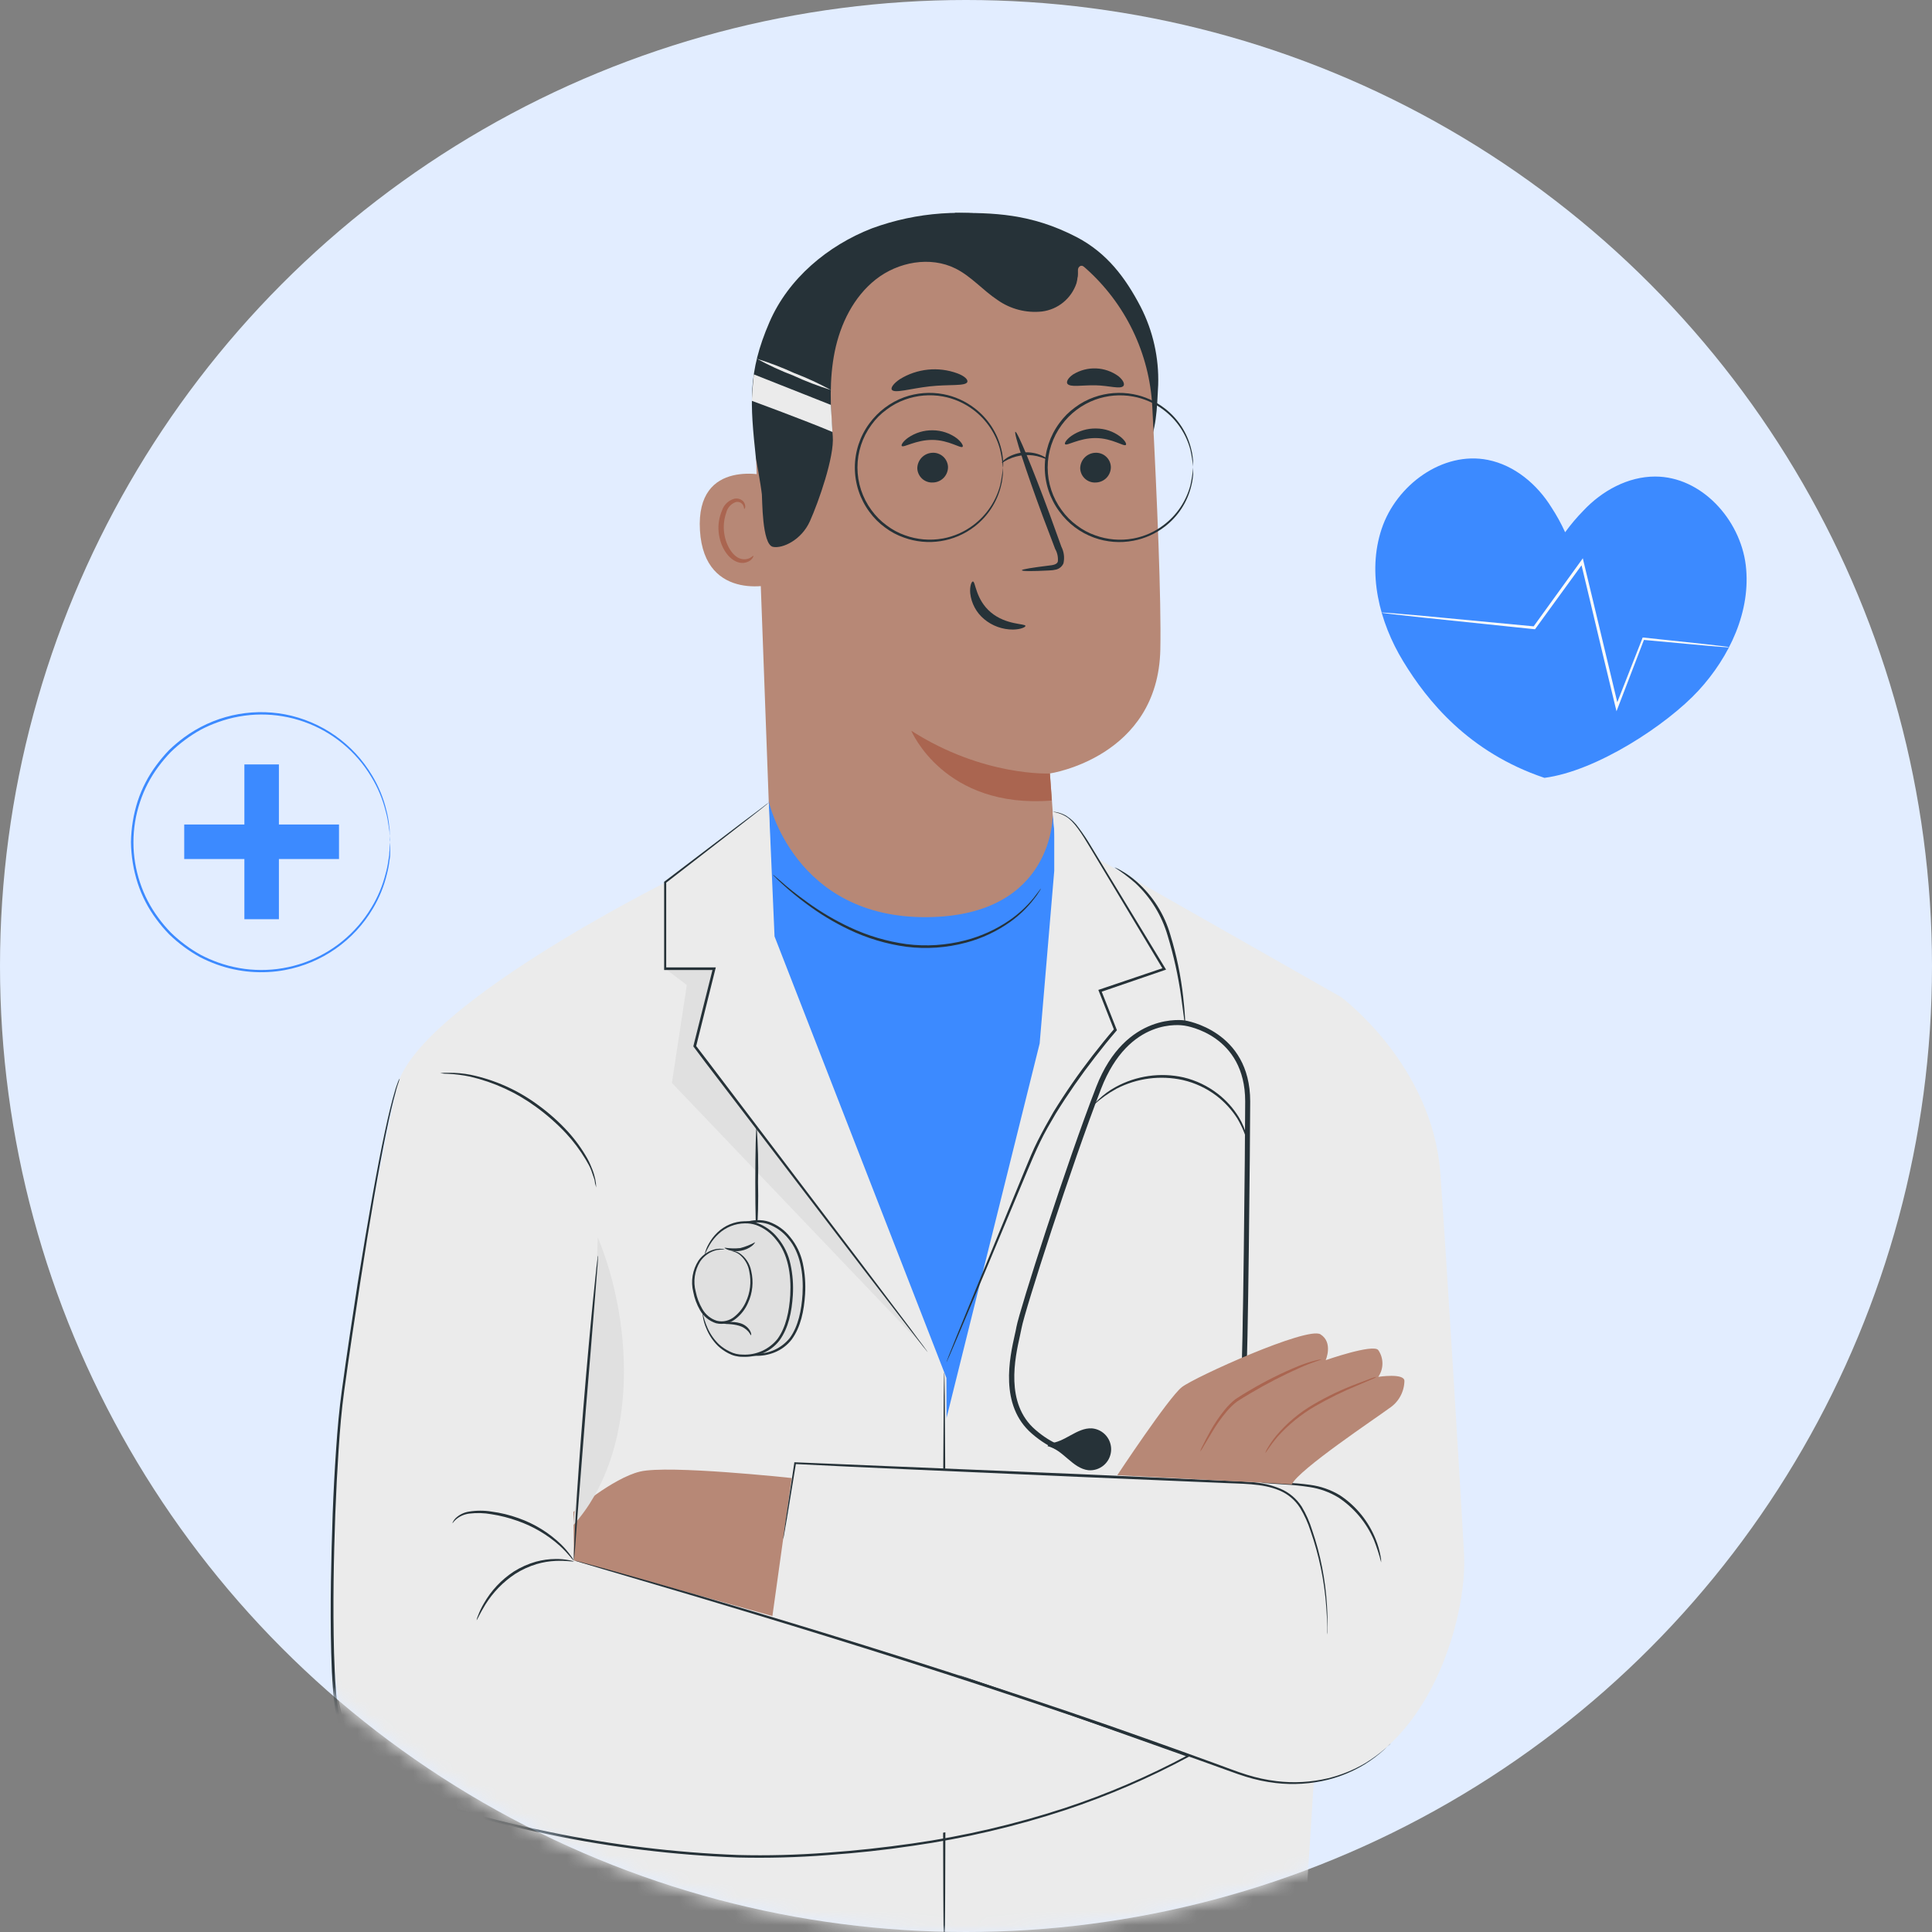 <svg width="138" height="138" viewBox="0 0 138 138" fill="none" xmlns="http://www.w3.org/2000/svg">
<rect x="0" y="0" width="138" height="138" fill="#808080" stroke="none"/>
<circle cx="69" cy="69" r="69" fill="#E2EDFF"/>
<mask id="mask0_2199_25850" style="mask-type:alpha" maskUnits="userSpaceOnUse" x="0" y="0" width="138" height="138">
<circle cx="69" cy="69" r="69" fill="#E2EDFF"/>
</mask>
<g mask="url(#mask0_2199_25850)">
<path d="M124.697 40.364C124.294 37.091 121.525 34.039 118.226 34.039C116.279 34.039 114.429 35.055 113.099 36.475C112.627 36.956 112.191 37.472 111.795 38.018C111.516 37.405 111.192 36.814 110.824 36.251C109.8 34.595 108.186 33.232 106.276 32.85C103.044 32.204 99.73 34.648 98.688 37.779C97.645 40.91 98.512 44.419 100.227 47.236C101.942 50.053 104.89 53.733 110.316 55.561C114.052 55.079 119.081 51.757 121.316 49.332C123.55 46.907 125.089 43.634 124.697 40.364Z" fill="#3C8AFF"/>
<path d="M123.494 46.238C123.458 46.242 123.422 46.242 123.386 46.238L123.069 46.216L121.847 46.115L117.363 45.704L117.445 45.655C116.903 47.064 116.272 48.715 115.577 50.513L115.465 50.804L115.39 50.498C114.818 48.136 114.183 45.487 113.522 42.696C113.316 41.833 113.111 40.981 112.913 40.151L113.103 40.189L109.681 44.897L109.647 44.942H109.591L101.715 44.12L99.473 43.873L98.882 43.798C98.814 43.795 98.746 43.782 98.681 43.761C98.749 43.754 98.818 43.754 98.886 43.761L99.477 43.802L101.718 43.996L109.602 44.744L109.516 44.781L112.924 40.066L113.059 39.875L113.111 40.103C113.313 40.932 113.514 41.781 113.724 42.647L115.592 50.453H115.405C116.111 48.648 116.758 47 117.311 45.596L117.329 45.539H117.389L121.873 46.018L123.087 46.16L123.405 46.201C123.436 46.209 123.466 46.222 123.494 46.238Z" fill="#FAFAFA"/>
<path d="M19.922 54.602H17.456V65.658H19.922V54.602Z" fill="#3C8AFF"/>
<path d="M13.159 58.893V61.359H24.215V58.893H13.159Z" fill="#3C8AFF"/>
<path d="M27.87 60.157C27.86 60.107 27.854 60.057 27.851 60.007C27.851 59.899 27.832 59.753 27.821 59.57C27.821 59.473 27.821 59.364 27.799 59.249C27.776 59.133 27.761 59.002 27.739 58.875C27.697 58.554 27.632 58.237 27.544 57.926C27.328 57.067 26.983 56.246 26.521 55.49C25.432 53.664 23.739 52.276 21.736 51.564C19.733 50.852 17.544 50.863 15.547 51.593C15.138 51.739 14.739 51.914 14.355 52.116C13.965 52.33 13.59 52.571 13.234 52.837C12.87 53.107 12.524 53.4 12.199 53.715C11.879 54.048 11.58 54.401 11.306 54.772C10.74 55.535 10.3 56.382 10.002 57.283C9.374 59.151 9.374 61.173 10.002 63.041C10.299 63.943 10.74 64.79 11.306 65.552C11.578 65.925 11.877 66.278 12.199 66.609C12.523 66.927 12.869 67.221 13.234 67.491C13.59 67.757 13.965 67.998 14.355 68.213C14.74 68.413 15.138 68.588 15.547 68.736C17.544 69.46 19.73 69.468 21.732 68.757C23.734 68.047 25.427 66.663 26.521 64.842C26.984 64.085 27.329 63.263 27.544 62.402C27.633 62.093 27.698 61.776 27.739 61.457C27.761 61.315 27.787 61.188 27.799 61.083C27.81 60.979 27.799 60.859 27.821 60.762C27.821 60.575 27.843 60.433 27.851 60.325C27.854 60.275 27.86 60.225 27.87 60.175C27.874 60.225 27.874 60.275 27.87 60.325C27.87 60.433 27.87 60.579 27.87 60.762V61.087C27.87 61.207 27.836 61.334 27.821 61.461C27.784 61.783 27.724 62.103 27.642 62.417C27.435 63.289 27.096 64.125 26.637 64.894C25.963 66.032 25.054 67.012 23.971 67.77C22.887 68.528 21.655 69.046 20.356 69.289C18.73 69.59 17.054 69.454 15.498 68.896C15.082 68.746 14.677 68.569 14.284 68.366C13.481 67.923 12.741 67.375 12.083 66.737C11.755 66.4 11.45 66.04 11.171 65.66C10.59 64.883 10.139 64.016 9.837 63.093C9.53 62.143 9.367 61.152 9.355 60.153C9.369 59.156 9.532 58.166 9.837 57.216C10.141 56.295 10.592 55.43 11.171 54.653C11.451 54.273 11.755 53.912 12.083 53.573C12.416 53.253 12.769 52.955 13.14 52.68C14.165 51.924 15.335 51.387 16.576 51.102C17.817 50.818 19.104 50.791 20.356 51.025C21.649 51.273 22.874 51.794 23.951 52.552C25.027 53.31 25.93 54.289 26.599 55.423C27.058 56.191 27.397 57.025 27.604 57.896C27.686 58.212 27.746 58.532 27.784 58.856C27.784 58.995 27.825 59.125 27.832 59.23V59.551C27.832 59.738 27.832 59.884 27.832 59.992C27.85 60.046 27.862 60.101 27.87 60.157Z" fill="#3C8AFF"/>
<path d="M55.029 34.033C54.895 33.981 49.682 32.613 49.996 37.885C50.31 43.158 55.537 41.753 55.541 41.599C55.545 41.446 55.029 34.033 55.029 34.033Z" fill="#B78876"/>
<path d="M53.811 39.703C53.785 39.684 53.722 39.77 53.572 39.852C53.359 39.959 53.112 39.978 52.885 39.904C52.317 39.736 51.794 38.88 51.711 37.931C51.671 37.488 51.727 37.04 51.876 36.62C51.915 36.452 51.995 36.296 52.108 36.166C52.222 36.036 52.365 35.935 52.526 35.873C52.63 35.838 52.742 35.842 52.844 35.882C52.946 35.922 53.03 35.997 53.083 36.093C53.161 36.235 53.135 36.343 53.161 36.351C53.187 36.358 53.27 36.254 53.213 36.041C53.177 35.911 53.097 35.799 52.986 35.723C52.911 35.672 52.827 35.637 52.738 35.619C52.65 35.601 52.559 35.601 52.47 35.619C52.256 35.674 52.061 35.784 51.902 35.937C51.743 36.09 51.626 36.282 51.562 36.493C51.361 36.964 51.282 37.478 51.33 37.987C51.427 39.049 52.033 40.009 52.806 40.185C52.95 40.217 53.1 40.217 53.245 40.184C53.389 40.151 53.524 40.086 53.639 39.994C53.807 39.83 53.83 39.71 53.811 39.703Z" fill="#AA6550"/>
<path d="M68.189 15.207C70.868 15.207 73.596 15.207 76.948 16.959C79.062 18.08 80.378 19.81 81.48 21.925C82.359 23.645 82.788 25.559 82.728 27.489C82.631 29.312 82.623 30.586 81.895 32.26" fill="#263238"/>
<path d="M67.117 15.622C69 15.488 70.891 15.73 72.679 16.336C74.467 16.941 76.117 17.897 77.531 19.147C78.945 20.398 80.096 21.918 80.916 23.618C81.736 25.319 82.209 27.165 82.306 29.051C82.65 35.653 82.952 42.793 82.881 46.388C82.725 54.107 74.994 55.247 74.994 55.247C74.994 55.247 75.166 57.534 75.367 60.373C75.457 61.73 75.274 63.091 74.829 64.375C74.384 65.66 73.686 66.842 72.776 67.853C71.866 68.863 70.763 69.68 69.532 70.257C68.301 70.833 66.966 71.157 65.608 71.209C64.273 71.26 62.941 71.047 61.688 70.583C60.436 70.119 59.287 69.412 58.308 68.504C57.328 67.596 56.538 66.503 55.981 65.288C55.425 64.074 55.113 62.762 55.064 61.427L53.916 30.317C53.777 26.63 55.078 23.034 57.544 20.289C60.01 17.545 63.448 15.868 67.129 15.614L67.117 15.622Z" fill="#B78876"/>
<path d="M74.993 55.248C74.993 55.248 70.248 55.495 65.092 52.195C65.092 52.195 67.427 57.8 75.132 57.18L74.993 55.248Z" fill="#AA6550"/>
<path d="M79.347 33.343C79.353 33.633 79.244 33.914 79.044 34.124C78.843 34.334 78.568 34.456 78.278 34.464C78.138 34.474 77.998 34.456 77.866 34.41C77.733 34.365 77.611 34.293 77.507 34.2C77.402 34.107 77.317 33.993 77.257 33.867C77.198 33.74 77.163 33.603 77.157 33.463C77.157 33.175 77.268 32.897 77.467 32.688C77.666 32.48 77.938 32.355 78.226 32.342C78.365 32.333 78.505 32.352 78.638 32.397C78.77 32.443 78.892 32.514 78.996 32.608C79.101 32.701 79.185 32.814 79.246 32.94C79.306 33.067 79.34 33.204 79.347 33.343Z" fill="#263238"/>
<path d="M80.419 31.779C80.281 31.921 79.451 31.297 78.263 31.29C77.075 31.282 76.204 31.873 76.077 31.727C76.014 31.66 76.156 31.402 76.537 31.129C77.052 30.776 77.665 30.593 78.289 30.606C78.906 30.607 79.506 30.806 80 31.174C80.363 31.454 80.486 31.716 80.419 31.779Z" fill="#263238"/>
<path d="M67.715 33.343C67.721 33.634 67.611 33.915 67.41 34.125C67.209 34.335 66.933 34.457 66.642 34.464C66.503 34.473 66.363 34.454 66.231 34.409C66.098 34.363 65.976 34.292 65.872 34.199C65.768 34.105 65.683 33.992 65.623 33.866C65.563 33.74 65.528 33.602 65.522 33.463C65.521 33.174 65.633 32.896 65.832 32.687C66.032 32.478 66.305 32.354 66.594 32.342C66.733 32.333 66.873 32.352 67.005 32.398C67.137 32.444 67.259 32.516 67.363 32.609C67.468 32.702 67.552 32.815 67.612 32.941C67.673 33.067 67.708 33.204 67.715 33.343Z" fill="#263238"/>
<path d="M68.757 31.912C68.619 32.054 67.786 31.43 66.601 31.422C65.417 31.415 64.543 32.002 64.412 31.856C64.352 31.792 64.49 31.531 64.875 31.258C65.391 30.907 66.003 30.724 66.627 30.735C67.244 30.739 67.843 30.938 68.339 31.303C68.69 31.587 68.825 31.845 68.757 31.912Z" fill="#263238"/>
<path d="M72.991 40.731C72.991 40.664 73.738 40.544 74.919 40.398C75.221 40.369 75.509 40.313 75.561 40.107C75.591 39.794 75.523 39.479 75.367 39.207C75.091 38.459 74.795 37.712 74.489 36.894C73.271 33.598 72.393 30.893 72.527 30.844C72.662 30.796 73.757 33.426 74.971 36.722C75.266 37.533 75.546 38.306 75.812 39.05C75.999 39.416 76.052 39.837 75.961 40.238C75.915 40.344 75.846 40.439 75.759 40.515C75.671 40.591 75.568 40.647 75.457 40.679C75.289 40.72 75.117 40.743 74.945 40.746C73.742 40.809 72.994 40.809 72.991 40.731Z" fill="#263238"/>
<path d="M69.493 41.535C69.687 41.535 69.676 42.813 70.771 43.736C71.865 44.659 73.24 44.528 73.248 44.708C73.248 44.79 72.938 44.958 72.359 44.969C71.604 44.971 70.872 44.706 70.293 44.222C69.737 43.757 69.382 43.096 69.302 42.376C69.257 41.853 69.403 41.528 69.493 41.535Z" fill="#263238"/>
<path d="M69.097 27.28C68.977 27.602 67.796 27.441 66.403 27.598C65.009 27.755 63.88 28.125 63.697 27.833C63.619 27.695 63.817 27.392 64.273 27.086C64.881 26.709 65.568 26.476 66.28 26.403C66.992 26.331 67.711 26.421 68.383 26.668C68.895 26.858 69.149 27.112 69.097 27.28Z" fill="#263238"/>
<path d="M80.251 27.559C80.041 27.828 79.227 27.54 78.244 27.521C77.261 27.503 76.428 27.686 76.237 27.402C76.155 27.264 76.286 26.995 76.652 26.744C77.143 26.442 77.713 26.292 78.29 26.315C78.866 26.337 79.422 26.531 79.888 26.871C80.232 27.151 80.344 27.428 80.251 27.559Z" fill="#263238"/>
<path d="M53.994 32.734C53.994 32.734 54.33 34.52 54.42 35.323C54.453 35.619 54.42 38.888 55.208 39.06C55.892 39.202 57.248 38.578 57.853 37.225C58.459 35.873 59.609 32.626 59.482 31.15C59.314 29.14 59.221 27.092 59.624 25.112C60.028 23.131 60.973 21.203 62.561 19.955C64.149 18.707 66.447 18.278 68.256 19.182C69.377 19.742 70.202 20.733 71.245 21.424C72.169 22.079 73.302 22.372 74.428 22.25C74.987 22.179 75.515 21.953 75.95 21.596C76.386 21.239 76.712 20.766 76.891 20.232C77.219 19.055 76.614 17.766 75.669 16.985C74.723 16.204 73.509 15.845 72.306 15.606C68.966 14.889 65.492 15.133 62.285 16.309C59.12 17.538 56.306 19.899 54.961 23.012C53.4 26.61 53.579 28.818 53.994 32.727" fill="#263238"/>
<path d="M71.638 33.39C71.601 32.962 71.533 32.537 71.436 32.119C71.137 30.984 70.464 29.983 69.527 29.276C68.885 28.791 68.139 28.463 67.348 28.319C66.44 28.153 65.504 28.232 64.636 28.547C64.168 28.714 63.73 28.952 63.335 29.253C62.914 29.556 62.546 29.926 62.244 30.348C61.596 31.23 61.247 32.297 61.247 33.392C61.247 34.486 61.596 35.553 62.244 36.435C62.548 36.855 62.916 37.225 63.335 37.53C63.73 37.83 64.168 38.067 64.636 38.232C65.503 38.548 66.439 38.628 67.348 38.464C68.14 38.319 68.886 37.99 69.527 37.504C70.465 36.798 71.139 35.798 71.44 34.664C71.535 34.244 71.601 33.818 71.638 33.39C71.643 33.418 71.643 33.447 71.638 33.476V33.726C71.639 33.862 71.628 33.999 71.604 34.133C71.586 34.317 71.554 34.5 71.507 34.679C71.229 35.847 70.557 36.884 69.605 37.616C68.9 38.159 68.069 38.516 67.189 38.653C66.309 38.79 65.409 38.703 64.572 38.4C64.086 38.232 63.63 37.989 63.219 37.679C62.789 37.367 62.41 36.989 62.099 36.558C61.424 35.644 61.06 34.537 61.06 33.401C61.06 32.264 61.424 31.158 62.099 30.244C62.725 29.39 63.589 28.74 64.583 28.375C65.48 28.055 66.446 27.979 67.382 28.155C68.198 28.31 68.966 28.656 69.624 29.164C70.575 29.894 71.247 30.93 71.526 32.097C71.573 32.277 71.605 32.461 71.623 32.646C71.647 32.779 71.658 32.914 71.656 33.05V33.3C71.645 33.364 71.641 33.39 71.638 33.39Z" fill="#263238"/>
<path d="M85.227 33.394C85.188 32.966 85.121 32.542 85.026 32.123C84.725 30.987 84.051 29.986 83.112 29.28C82.472 28.794 81.725 28.466 80.934 28.323C80.027 28.157 79.092 28.236 78.225 28.551C77.269 28.903 76.437 29.53 75.834 30.352C75.184 31.233 74.833 32.3 74.833 33.395C74.833 34.491 75.184 35.557 75.834 36.439C76.136 36.859 76.503 37.229 76.921 37.533C77.317 37.834 77.757 38.071 78.225 38.236C79.092 38.552 80.027 38.632 80.934 38.468C81.726 38.323 82.472 37.994 83.112 37.507C84.051 36.802 84.725 35.802 85.026 34.668C85.121 34.248 85.188 33.822 85.227 33.394C85.229 33.422 85.229 33.451 85.227 33.479C85.227 33.547 85.227 33.629 85.227 33.73C85.229 33.866 85.219 34.002 85.198 34.137C85.178 34.321 85.145 34.504 85.097 34.683C84.821 35.852 84.149 36.89 83.195 37.619C82.537 38.127 81.769 38.471 80.953 38.624C80.016 38.804 79.048 38.728 78.15 38.404C77.155 38.044 76.291 37.393 75.669 36.536C74.993 35.622 74.627 34.516 74.627 33.379C74.627 32.242 74.993 31.135 75.669 30.221C75.981 29.79 76.359 29.412 76.79 29.1C77.202 28.791 77.658 28.547 78.143 28.375C79.041 28.055 80.008 27.979 80.945 28.155C81.762 28.309 82.53 28.655 83.187 29.164C84.141 29.893 84.813 30.929 85.089 32.097C85.137 32.277 85.171 32.461 85.19 32.646C85.211 32.78 85.221 32.915 85.22 33.05C85.22 33.151 85.22 33.233 85.22 33.3C85.225 33.331 85.227 33.362 85.227 33.394Z" fill="#263238"/>
<path d="M74.859 32.83C74.859 32.86 74.668 32.763 74.373 32.666C73.987 32.536 73.58 32.483 73.174 32.509C72.772 32.539 72.379 32.643 72.015 32.815C71.735 32.954 71.578 33.073 71.559 33.047C71.541 33.021 71.671 32.871 71.933 32.696C72.301 32.474 72.717 32.343 73.146 32.315C73.575 32.286 74.005 32.36 74.399 32.531C74.724 32.673 74.874 32.815 74.859 32.83Z" fill="#263238"/>
<path d="M76.962 19.807C77.041 19.407 76.906 19.183 77.134 19.018C77.362 18.854 77.882 19.325 78.053 19.519C78.113 19.582 78.293 19.336 78.364 19.291C78.441 19.131 78.487 18.957 78.498 18.779C78.464 18.499 78.027 18.405 77.822 18.234C77.61 18.047 77.362 17.906 77.093 17.819C76.984 17.765 76.862 17.74 76.74 17.747C76.618 17.755 76.5 17.793 76.398 17.86C76.337 17.932 76.292 18.015 76.265 18.105C76.238 18.195 76.23 18.29 76.241 18.383C76.24 18.57 76.276 18.755 76.346 18.929C76.416 19.103 76.549 19.244 76.719 19.325" fill="#263238"/>
<path d="M53.707 28.633C53.707 28.633 57.492 30.019 59.461 30.856L59.349 28.921L53.845 26.742C53.845 26.742 53.703 28.181 53.707 28.633Z" fill="#EBEBEB"/>
<path d="M54.062 25.625C54.976 25.908 55.871 26.252 56.741 26.652C57.639 26.995 58.513 27.398 59.356 27.859C58.441 27.576 57.547 27.233 56.677 26.832C55.779 26.49 54.905 26.086 54.062 25.625Z" fill="#EBEBEB"/>
<path d="M55.201 66.396L54.91 57.238C54.91 57.238 56.73 65.619 66.261 65.511C75.367 65.406 75.203 58.128 75.203 58.128L75.528 61.819V76.731L69.587 101.059L61.998 102.008L53.613 68.754L55.201 66.396Z" fill="#3C8AFF"/>
<path d="M74.354 63.467C74.326 63.535 74.29 63.601 74.246 63.661C74.132 63.845 74.007 64.022 73.872 64.191C73.393 64.822 72.821 65.376 72.176 65.835C71.219 66.521 70.145 67.027 69.007 67.33C67.614 67.704 66.161 67.804 64.729 67.625C63.303 67.429 61.917 67.012 60.619 66.388C59.566 65.885 58.565 65.279 57.63 64.58C56.998 64.116 56.391 63.617 55.814 63.085C55.609 62.899 55.459 62.742 55.355 62.637C55.299 62.588 55.249 62.533 55.205 62.473C55.269 62.512 55.327 62.559 55.381 62.611L55.866 63.029C56.285 63.403 56.905 63.9 57.712 64.479C58.652 65.156 59.653 65.744 60.701 66.235C61.984 66.84 63.351 67.246 64.755 67.438C66.161 67.615 67.588 67.522 68.959 67.166C70.08 66.875 71.142 66.392 72.098 65.738C72.74 65.295 73.317 64.764 73.813 64.162C74.171 63.713 74.34 63.455 74.354 63.467Z" fill="#263238"/>
<path d="M67.74 141.655L67.602 98.424L55.324 66.885L54.913 57.391L47.44 63.048C47.44 63.048 36.556 100.513 36.372 99.22C36.189 97.927 36.372 141.655 36.372 141.655H67.74Z" fill="#EBEBEB"/>
<path d="M67.446 141.534C67.394 141.534 67.349 131.793 67.349 119.777C67.349 107.76 67.394 98.019 67.446 98.019C67.498 98.019 67.543 107.76 67.543 119.777C67.543 131.793 67.498 141.534 67.446 141.534Z" fill="#263238"/>
<path d="M47.541 69.207L49.058 70.358L47.993 77.353L65.913 96.124L49.637 74.748L51.023 69.207H47.541Z" fill="#E0E0E0"/>
<path d="M68.413 119.508L40.909 111.444L39.998 90.554L47.541 63.031C47.541 63.031 29.562 72.002 28.336 77.719C27.111 83.436 24.163 97.306 23.852 107.338C23.572 116.306 23.531 122.284 25.579 125.165C31.445 133.363 70.095 134.827 85.534 125.165" fill="#EBEBEB"/>
<path d="M66.262 96.573C66.262 96.573 66.228 96.543 66.172 96.472C66.116 96.401 66.026 96.293 65.925 96.166L64.991 94.97C64.177 93.917 63.015 92.407 61.584 90.546L50.401 75.911L49.56 74.79L49.53 74.752V74.708C50.008 72.794 50.475 70.938 50.92 69.166L51.01 69.286H47.527H47.438V69.196C47.438 66.954 47.438 64.862 47.438 63.024V62.986L47.467 62.964L52.874 58.854L54.369 57.733L54.742 57.445C54.785 57.41 54.831 57.38 54.88 57.355L54.757 57.464L54.384 57.767L52.923 58.91L47.557 63.072L47.587 63.013C47.587 64.851 47.587 66.924 47.587 69.185L47.497 69.099H50.98H51.129L51.099 69.219L49.717 74.76L49.698 74.678L50.542 75.78L61.677 90.453L65.04 94.911C65.414 95.434 65.731 95.841 65.944 96.129C66.041 96.263 66.116 96.371 66.176 96.45L66.262 96.573Z" fill="#263238"/>
<path d="M78.52 61.402C76.327 57.569 75.187 57.965 75.187 57.965L75.303 59.332V62.206L74.261 74.536L67.599 101.323L67.737 141.654H92.924L96.059 92.422L95.775 71.21L78.52 61.402Z" fill="#EBEBEB"/>
<path d="M95.78 71.211C95.78 71.211 102.3 76.023 102.879 83.769C103.338 90.058 104.373 107.279 104.579 111.027C104.878 116.863 100.331 130.535 88.494 126.664C81.394 124.34 55.172 115.428 55.172 115.428L56.917 104.29L88.041 106.158L88.662 80.197L95.78 71.211Z" fill="#EBEBEB"/>
<path d="M56.547 105.574C56.547 105.574 47.736 104.621 45.711 105.114C43.749 105.589 40.958 107.988 40.958 107.988L40.999 111.466L55.172 115.431L56.547 105.574Z" fill="#B78876"/>
<path d="M67.602 97.295C67.611 97.254 67.625 97.214 67.643 97.176C67.673 97.09 67.717 96.974 67.773 96.832C67.897 96.518 68.076 96.085 68.3 95.517L70.273 90.689L73.218 83.538C73.498 82.869 73.774 82.17 74.122 81.486C74.469 80.802 74.847 80.119 75.243 79.435C76.101 78.041 77.034 76.694 78.037 75.4C78.546 74.746 79.058 74.107 79.588 73.494V73.595L78.49 70.804L78.452 70.71L78.546 70.677L83.13 69.126L83.082 69.253C80.952 65.696 79.155 62.692 77.877 60.562C77.249 59.508 76.711 58.664 76.139 58.32C75.924 58.191 75.689 58.096 75.444 58.04C75.357 58.024 75.271 58.002 75.187 57.977C75.274 57.982 75.362 57.994 75.448 58.01C75.702 58.056 75.946 58.146 76.169 58.276C76.516 58.501 76.815 58.791 77.051 59.131C77.381 59.572 77.687 60.031 77.966 60.506L83.235 69.167L83.291 69.261L83.186 69.294L78.602 70.867L78.658 70.744L79.76 73.535L79.782 73.588L79.741 73.632C79.218 74.238 78.706 74.876 78.202 75.53C77.203 76.815 76.272 78.152 75.415 79.536C75.015 80.216 74.622 80.885 74.294 81.569C73.965 82.252 73.673 82.932 73.393 83.605C72.272 86.288 71.256 88.705 70.404 90.742C69.552 92.778 68.857 94.4 68.375 95.543C68.136 96.1 67.945 96.537 67.814 96.847C67.751 96.989 67.702 97.097 67.661 97.183C67.647 97.223 67.626 97.261 67.602 97.295Z" fill="#263238"/>
<path d="M99.355 124.498C99.324 124.54 99.287 124.579 99.247 124.614L98.911 124.939C98.468 125.344 97.989 125.706 97.48 126.022C96.667 126.517 95.786 126.887 94.864 127.121C93.643 127.423 92.377 127.504 91.128 127.36C90.399 127.275 89.68 127.123 88.979 126.904C88.232 126.673 87.515 126.385 86.737 126.116C85.202 125.555 83.55 124.995 81.817 124.367C78.342 123.149 74.512 121.849 70.476 120.522C62.406 117.873 55.045 115.639 49.709 114.043L43.387 112.175L41.668 111.663L41.224 111.529C41.172 111.515 41.122 111.496 41.074 111.473L41.231 111.506L41.679 111.626L43.41 112.1C44.904 112.519 47.075 113.135 49.761 113.913C55.105 115.471 62.465 117.686 70.547 120.339C74.587 121.662 78.416 122.955 81.888 124.195C83.621 124.812 85.269 125.398 86.805 125.963C87.574 126.239 88.299 126.531 89.046 126.762C89.737 126.981 90.446 127.135 91.165 127.222C92.403 127.374 93.658 127.304 94.872 127.016C95.79 126.791 96.671 126.435 97.487 125.959C97.997 125.65 98.479 125.299 98.93 124.909L99.277 124.599C99.3 124.563 99.327 124.53 99.355 124.498Z" fill="#263238"/>
<path d="M40.984 111.528C40.984 111.569 40.487 111.461 39.699 111.494C39.238 111.513 38.781 111.588 38.339 111.718C37.799 111.88 37.283 112.115 36.807 112.417C35.946 112.985 35.219 113.732 34.673 114.607C34.259 115.279 34.076 115.728 34.042 115.728C34.062 115.613 34.097 115.501 34.147 115.395C34.26 115.098 34.397 114.81 34.558 114.536C35.081 113.615 35.816 112.833 36.702 112.253C37.195 111.942 37.73 111.704 38.29 111.546C38.748 111.423 39.221 111.358 39.695 111.356C40.014 111.352 40.332 111.38 40.644 111.442C40.761 111.455 40.876 111.484 40.984 111.528Z" fill="#263238"/>
<path d="M32.319 108.802C32.319 108.802 32.319 108.764 32.353 108.701C32.398 108.612 32.456 108.53 32.525 108.458C32.792 108.197 33.134 108.027 33.504 107.972C34.038 107.884 34.584 107.884 35.118 107.972C35.772 108.058 36.414 108.215 37.035 108.439C38.169 108.838 39.205 109.475 40.072 110.308C40.331 110.562 40.567 110.838 40.779 111.133C40.861 111.238 40.93 111.352 40.984 111.473C40.95 111.499 40.644 111.021 39.979 110.408C39.102 109.624 38.079 109.021 36.968 108.634C36.361 108.416 35.736 108.257 35.099 108.159C34.581 108.066 34.052 108.051 33.53 108.114C33.182 108.154 32.854 108.294 32.585 108.518C32.398 108.678 32.334 108.809 32.319 108.802Z" fill="#263238"/>
<path d="M42.587 84.822C42.526 84.638 42.484 84.449 42.46 84.257C42.404 84.078 42.326 83.865 42.24 83.618C42.154 83.372 42.004 83.103 41.833 82.819C41.43 82.15 40.961 81.524 40.431 80.951C39.776 80.254 39.057 79.621 38.283 79.06C36.878 78.033 35.281 77.3 33.586 76.904C33.071 76.795 32.547 76.727 32.021 76.702C31.827 76.703 31.633 76.688 31.441 76.657C31.634 76.63 31.829 76.62 32.024 76.627C32.557 76.621 33.089 76.669 33.612 76.769C35.341 77.13 36.972 77.858 38.395 78.903C39.181 79.469 39.907 80.113 40.562 80.827C41.095 81.414 41.561 82.058 41.952 82.748C42.12 83.043 42.228 83.331 42.326 83.573C42.423 83.816 42.475 84.052 42.52 84.235C42.557 84.428 42.58 84.624 42.587 84.822Z" fill="#263238"/>
<path d="M94.804 116.753C94.799 116.709 94.799 116.664 94.804 116.619V116.227C94.804 115.883 94.778 115.378 94.729 114.732C94.594 112.896 94.217 111.085 93.608 109.348C93.425 108.772 93.174 108.22 92.861 107.704C92.511 107.154 92.003 106.722 91.404 106.467C90.152 105.929 88.646 106 87.114 105.914L77.086 105.492C68.798 105.118 61.426 104.819 56.793 104.573L56.857 104.52C56.576 106.224 56.352 107.573 56.199 108.511C56.12 108.963 56.061 109.314 56.016 109.564C55.997 109.677 55.978 109.766 55.967 109.837L55.945 109.927C55.941 109.896 55.941 109.864 55.945 109.833L55.982 109.561C56.016 109.31 56.068 108.955 56.132 108.5C56.274 107.562 56.475 106.209 56.733 104.502V104.449H56.789L77.082 105.294L87.111 105.746C87.88 105.783 88.631 105.802 89.353 105.862C90.071 105.902 90.778 106.061 91.445 106.332C92.073 106.596 92.607 107.043 92.977 107.614C93.293 108.142 93.544 108.707 93.724 109.295C94.324 111.044 94.681 112.867 94.785 114.713C94.826 115.363 94.826 115.872 94.823 116.208C94.823 116.372 94.823 116.503 94.823 116.6C94.808 116.705 94.804 116.753 94.804 116.753Z" fill="#263238"/>
<path d="M88.866 92.383C88.918 92.383 88.963 95.398 88.963 99.108C88.963 102.819 88.918 105.834 88.866 105.834C88.813 105.834 88.769 102.819 88.769 99.108C88.769 95.398 88.813 92.383 88.866 92.383Z" fill="#263238"/>
<path d="M28.553 77.039C28.553 77.039 28.53 77.125 28.478 77.286C28.426 77.446 28.332 77.689 28.254 78.033C28.071 78.679 27.839 79.643 27.581 80.903C27.062 83.421 26.423 87.105 25.713 91.716C25.358 94.025 24.966 96.573 24.592 99.305C24.401 100.676 24.282 102.103 24.185 103.583C24.088 105.062 24.009 106.572 23.949 108.156C23.837 111.299 23.77 114.617 23.86 118.073C23.89 118.936 23.919 119.81 23.99 120.688C24.013 121.129 24.088 121.563 24.14 122C24.22 122.437 24.326 122.868 24.457 123.293C24.723 124.15 25.144 124.952 25.698 125.658C26.254 126.376 26.984 126.939 27.82 127.294C29.599 128.167 31.454 128.875 33.361 129.409C35.293 129.988 37.288 130.455 39.314 130.87C43.72 131.78 48.194 132.325 52.69 132.499C54.82 132.554 56.951 132.499 59.076 132.335C61.157 132.189 63.186 131.961 65.147 131.681C68.846 131.157 72.492 130.309 76.043 129.148C79.083 128.144 82.031 126.878 84.853 125.366V125.49L72.8 121.204L69.545 120.042L68.704 119.736C68.514 119.665 68.421 119.623 68.421 119.623L68.708 119.717L69.556 120.005L72.822 121.125L84.928 125.348L85.074 125.396L84.939 125.471C82.112 126.995 79.158 128.271 76.11 129.286C72.552 130.458 68.897 131.315 65.189 131.845C63.223 132.141 61.191 132.361 59.106 132.507C56.975 132.674 54.838 132.731 52.701 132.679C48.194 132.506 43.709 131.962 39.291 131.049C37.259 130.631 35.26 130.164 33.313 129.585C31.394 129.043 29.528 128.329 27.738 127.451C26.867 127.085 26.105 126.501 25.526 125.755C24.959 125.029 24.53 124.206 24.259 123.326C24.124 122.895 24.015 122.456 23.934 122.011C23.878 121.563 23.807 121.122 23.785 120.681C23.714 119.799 23.684 118.921 23.658 118.065C23.568 114.598 23.658 111.28 23.762 108.134C23.822 106.565 23.903 105.039 24.005 103.557C24.106 102.062 24.23 100.642 24.424 99.271C24.797 96.525 25.194 93.988 25.545 91.682C26.292 87.071 26.942 83.391 27.484 80.876C27.753 79.617 27.992 78.653 28.186 78.007C28.269 77.682 28.373 77.443 28.426 77.282C28.478 77.121 28.553 77.039 28.553 77.039Z" fill="#263238"/>
<path d="M40.942 108.948C45.542 103.855 45.34 94.802 42.699 88.379C42.456 95.336 41.634 101.509 41.006 108.272" fill="#E0E0E0"/>
<path d="M42.71 89.676C42.718 89.75 42.718 89.826 42.71 89.9C42.71 90.068 42.688 90.274 42.669 90.535C42.624 91.114 42.565 91.906 42.486 92.87C42.322 94.866 42.112 97.575 41.855 100.571L41.249 108.276C41.178 109.24 41.118 110.032 41.074 110.611L41.018 111.243C41.013 111.317 41.003 111.39 40.988 111.463C40.977 111.39 40.977 111.316 40.988 111.243C40.988 111.074 40.988 110.869 41.006 110.604C41.025 110.051 41.066 109.251 41.118 108.265C41.234 106.292 41.421 103.564 41.668 100.556C41.914 97.549 42.161 94.828 42.359 92.859C42.46 91.895 42.542 91.107 42.602 90.528C42.635 90.27 42.662 90.061 42.68 89.896C42.68 89.822 42.69 89.748 42.71 89.676Z" fill="#263238"/>
<path d="M54.047 80.477C54.146 81.791 54.178 83.109 54.145 84.426C54.178 85.743 54.146 87.061 54.047 88.375C53.995 88.375 53.95 86.604 53.95 84.426C53.95 82.248 53.995 80.477 54.047 80.477Z" fill="#263238"/>
<path d="M51.05 93.598C51.128 94.362 51.422 95.088 51.898 95.691C52.331 96.255 53.209 96.811 53.916 96.763C54.448 96.79 54.978 96.679 55.454 96.439C55.93 96.201 56.336 95.842 56.632 95.399C57.492 94.031 57.704 91.181 57.006 89.496C56.531 88.337 55.466 87.254 54.215 87.227C52.571 87.19 51.539 88.378 51.188 89.581" fill="#E0E0E0"/>
<path d="M51.196 89.581C51.251 89.296 51.353 89.024 51.499 88.774C51.662 88.473 51.87 88.2 52.115 87.963C52.445 87.647 52.844 87.414 53.281 87.283C53.535 87.205 53.797 87.162 54.062 87.156C54.352 87.14 54.642 87.178 54.918 87.268C55.52 87.481 56.048 87.861 56.442 88.363C56.887 88.905 57.196 89.545 57.343 90.231C57.498 90.959 57.553 91.704 57.507 92.447C57.432 93.616 57.201 94.782 56.554 95.671C56.233 96.089 55.804 96.412 55.314 96.605C54.868 96.784 54.389 96.864 53.909 96.841C53.559 96.844 53.213 96.759 52.904 96.594C52.632 96.452 52.38 96.273 52.157 96.064C51.805 95.713 51.525 95.296 51.334 94.838C51.206 94.549 51.118 94.243 51.073 93.93C51.06 93.848 51.053 93.766 51.05 93.683C51.046 93.655 51.046 93.626 51.05 93.597C51.127 94.012 51.252 94.416 51.424 94.801C51.624 95.24 51.905 95.637 52.254 95.97C52.479 96.168 52.731 96.334 53.001 96.463C53.289 96.612 53.61 96.688 53.935 96.684C54.408 96.707 54.881 96.618 55.313 96.423C55.745 96.228 56.124 95.933 56.42 95.563C57.021 94.73 57.253 93.582 57.324 92.439C57.406 90.945 57.156 89.472 56.315 88.478C55.939 88.002 55.437 87.641 54.865 87.436C54.607 87.35 54.335 87.311 54.062 87.32C53.809 87.323 53.558 87.359 53.315 87.429C52.897 87.549 52.513 87.765 52.194 88.06C51.95 88.284 51.739 88.542 51.57 88.826C51.431 89.07 51.306 89.322 51.196 89.581Z" fill="#263238"/>
<path d="M50.176 93.671C50.255 94.435 50.549 95.161 51.024 95.764C51.454 96.328 52.335 96.885 53.042 96.836C53.574 96.863 54.103 96.751 54.58 96.513C55.056 96.273 55.462 95.915 55.758 95.472C56.617 94.101 56.83 91.254 56.132 89.569C55.657 88.407 54.592 87.327 53.341 87.301C52.645 87.295 51.968 87.524 51.419 87.95C50.87 88.377 50.48 88.976 50.314 89.651" fill="#E0E0E0"/>
<path d="M50.321 89.651C50.376 89.368 50.478 89.097 50.624 88.848C50.787 88.547 50.995 88.274 51.241 88.037C51.764 87.532 52.46 87.244 53.187 87.23C53.477 87.214 53.767 87.252 54.043 87.342C54.645 87.555 55.173 87.935 55.567 88.437C56.012 88.978 56.32 89.619 56.464 90.305C56.622 91.032 56.679 91.778 56.632 92.521C56.558 93.69 56.326 94.852 55.679 95.745C55.358 96.163 54.929 96.486 54.439 96.679C53.993 96.858 53.514 96.939 53.034 96.915C52.683 96.917 52.338 96.831 52.029 96.665C51.756 96.525 51.505 96.347 51.282 96.138C50.928 95.787 50.648 95.369 50.46 94.908C50.332 94.62 50.244 94.316 50.198 94.004C50.198 93.896 50.176 93.814 50.172 93.757C50.168 93.729 50.168 93.7 50.172 93.672C50.248 94.085 50.374 94.487 50.546 94.871C50.743 95.312 51.025 95.711 51.375 96.044C51.601 96.242 51.852 96.408 52.122 96.537C52.412 96.685 52.732 96.76 53.056 96.758C53.529 96.781 54.001 96.691 54.432 96.496C54.863 96.301 55.242 96.007 55.538 95.637C56.143 94.8 56.374 93.657 56.446 92.513C56.528 91.019 56.277 89.546 55.437 88.553C55.067 88.072 54.568 87.707 53.998 87.499C53.74 87.413 53.47 87.374 53.199 87.383C52.505 87.394 51.84 87.66 51.33 88.13C51.086 88.354 50.876 88.612 50.706 88.896C50.562 89.14 50.434 89.392 50.321 89.651Z" fill="#263238"/>
<path d="M51.764 89.234C51.349 89.181 50.929 89.266 50.566 89.474C50.204 89.683 49.92 90.004 49.757 90.389C49.447 91.172 49.447 92.045 49.757 92.829C49.886 93.234 50.098 93.609 50.381 93.927C50.669 94.248 51.072 94.442 51.502 94.469C51.813 94.451 52.116 94.359 52.385 94.201C52.653 94.042 52.88 93.821 53.045 93.557C53.334 93.146 53.531 92.676 53.622 92.182C53.713 91.687 53.696 91.179 53.572 90.691C53.4 90.041 52.922 89.38 52.253 89.361" fill="#E0E0E0"/>
<path d="M52.249 89.361C52.249 89.361 52.302 89.361 52.399 89.361C52.543 89.377 52.682 89.424 52.806 89.499C53.026 89.646 53.215 89.835 53.361 90.056C53.508 90.276 53.608 90.524 53.658 90.784C53.84 91.551 53.759 92.356 53.426 93.071C53.24 93.499 52.953 93.876 52.589 94.169C52.394 94.338 52.161 94.457 51.91 94.518C51.659 94.578 51.398 94.578 51.147 94.517C50.657 94.361 50.246 94.024 49.996 93.575C49.767 93.174 49.605 92.737 49.518 92.282C49.425 91.903 49.409 91.508 49.474 91.123C49.538 90.738 49.68 90.369 49.892 90.041C50.043 89.824 50.236 89.638 50.459 89.496C50.682 89.354 50.931 89.257 51.192 89.211C51.334 89.19 51.479 89.19 51.622 89.211C51.715 89.23 51.764 89.245 51.764 89.252C51.577 89.246 51.391 89.257 51.207 89.286C50.714 89.4 50.284 89.698 50.004 90.119C49.81 90.436 49.683 90.79 49.63 91.158C49.576 91.526 49.598 91.901 49.694 92.26C49.781 92.693 49.939 93.108 50.161 93.489C50.386 93.895 50.758 94.2 51.199 94.341C51.421 94.395 51.652 94.396 51.873 94.343C52.095 94.289 52.301 94.184 52.474 94.035C52.812 93.759 53.084 93.409 53.266 93.011C53.589 92.332 53.68 91.565 53.523 90.829C53.445 90.331 53.177 89.883 52.776 89.577C52.615 89.473 52.437 89.4 52.249 89.361Z" fill="#263238"/>
<path d="M53.646 95.376C53.616 95.376 53.575 95.256 53.448 95.107C53.277 94.915 53.056 94.774 52.809 94.7C52.554 94.626 52.29 94.585 52.025 94.576C51.819 94.576 51.685 94.543 51.685 94.517C51.685 94.49 51.812 94.461 52.025 94.438C52.308 94.408 52.595 94.433 52.869 94.513C53.154 94.595 53.4 94.778 53.56 95.028C53.676 95.223 53.669 95.372 53.646 95.376Z" fill="#263238"/>
<path d="M53.942 88.727C53.942 88.727 53.883 88.857 53.711 88.996C53.48 89.172 53.209 89.29 52.922 89.339C52.636 89.391 52.342 89.376 52.063 89.294C51.854 89.224 51.742 89.141 51.753 89.119C52.124 89.177 52.5 89.187 52.874 89.149C53.246 89.053 53.605 88.911 53.942 88.727Z" fill="#263238"/>
<path d="M79.615 61.961C79.615 61.961 79.66 61.961 79.739 62.006C79.853 62.057 79.964 62.114 80.071 62.178C80.472 62.404 80.847 62.672 81.192 62.977C82.341 63.989 83.176 65.309 83.598 66.781C84.04 68.227 84.347 69.71 84.514 71.212C84.581 71.788 84.615 72.255 84.637 72.576C84.656 72.744 84.656 72.913 84.637 73.081C84.595 72.918 84.567 72.751 84.555 72.584C84.506 72.229 84.443 71.773 84.372 71.231C84.165 69.743 83.841 68.274 83.404 66.837C82.988 65.398 82.19 64.099 81.095 63.078C80.63 62.67 80.135 62.296 79.615 61.961Z" fill="#263238"/>
<path d="M74.96 103.087C76.044 103.046 76.911 101.966 77.995 102.026C78.191 102.043 78.382 102.098 78.557 102.188C78.732 102.279 78.887 102.403 79.014 102.553C79.141 102.704 79.237 102.878 79.297 103.066C79.357 103.254 79.379 103.451 79.362 103.647C79.345 103.844 79.29 104.035 79.2 104.21C79.109 104.385 78.985 104.54 78.835 104.667C78.684 104.794 78.51 104.89 78.322 104.95C78.134 105.01 77.937 105.032 77.74 105.015C76.601 104.884 75.936 103.55 74.822 103.296" fill="#263238"/>
<path d="M84.144 104.009C83.805 104.009 83.466 103.981 83.132 103.927L83.191 103.553C84.529 103.766 85.654 103.553 86.532 102.9C87.653 102.089 88.351 100.635 88.65 98.58V98.502C88.773 97.687 88.942 81.706 88.942 78.672C88.942 73.931 84.783 73.284 84.604 73.258C84.424 73.232 80.654 72.597 78.648 77.772C76.548 83.194 73.189 93.641 72.968 94.866C72.938 95.016 72.897 95.203 72.853 95.415C72.501 96.985 71.776 100.247 73.951 102.122C76.376 104.219 78.289 103.408 78.368 103.374L78.521 103.714C78.431 103.752 76.324 104.667 73.708 102.406C71.362 100.381 72.12 96.974 72.486 95.333C72.535 95.124 72.572 94.96 72.598 94.799C72.823 93.566 76.193 83.074 78.3 77.637C80.408 72.201 84.622 72.881 84.652 72.892C84.682 72.903 89.3 73.602 89.3 78.672C89.3 81.172 89.136 97.691 89.005 98.558V98.633C88.691 100.792 87.929 102.328 86.737 103.202C85.983 103.744 85.073 104.027 84.144 104.009Z" fill="#263238"/>
<path d="M89.139 81.733C88.974 81.076 88.712 80.446 88.362 79.865C87.965 79.252 87.466 78.711 86.886 78.266C86.173 77.727 85.355 77.345 84.484 77.145C82.885 76.793 81.213 77.011 79.757 77.761C79.163 78.086 78.609 78.481 78.109 78.938C78.133 78.897 78.162 78.86 78.195 78.826C78.281 78.719 78.374 78.619 78.476 78.527C78.839 78.179 79.247 77.881 79.69 77.642C81.166 76.834 82.886 76.589 84.529 76.954C85.426 77.166 86.267 77.569 86.995 78.135C87.59 78.596 88.097 79.162 88.489 79.805C88.752 80.236 88.946 80.705 89.065 81.195C89.1 81.328 89.126 81.463 89.143 81.599C89.143 81.681 89.147 81.733 89.139 81.733Z" fill="#263238"/>
<path d="M98.656 111.602C98.518 111.061 98.346 110.529 98.141 110.01C97.61 108.772 96.729 107.715 95.607 106.969C94.979 106.585 94.28 106.33 93.552 106.221C92.952 106.128 92.347 106.066 91.74 106.034L90.511 105.949C90.36 105.944 90.209 105.924 90.062 105.889C90.213 105.87 90.365 105.87 90.515 105.889L91.748 105.911C92.36 105.925 92.972 105.975 93.579 106.061C94.334 106.159 95.06 106.414 95.712 106.808C96.867 107.572 97.759 108.673 98.268 109.961C98.423 110.346 98.539 110.745 98.612 111.153C98.646 111.3 98.661 111.451 98.656 111.602Z" fill="#263238"/>
<path d="M79.806 105.372C79.806 105.372 83.482 99.808 84.42 99.079C85.358 98.351 93.388 94.726 94.318 95.309C95.248 95.892 94.692 97.155 94.692 97.155C94.692 97.155 98.084 95.967 98.447 96.434C98.642 96.715 98.746 97.049 98.746 97.391C98.746 97.732 98.642 98.066 98.447 98.347C98.447 98.347 100.315 98.059 100.315 98.638C100.308 99.027 100.205 99.409 100.016 99.749C99.827 100.089 99.558 100.377 99.231 100.589C98.365 101.239 92.726 104.99 92.274 106.029L90.447 105.917L79.806 105.372Z" fill="#B78876"/>
<path d="M90.38 103.777C90.421 103.653 90.478 103.535 90.548 103.425C90.727 103.121 90.929 102.831 91.153 102.558C91.905 101.662 92.806 100.904 93.817 100.317C94.823 99.728 95.879 99.228 96.971 98.822C97.386 98.661 97.718 98.542 97.961 98.448C98.081 98.399 98.207 98.364 98.335 98.344C98.228 98.418 98.111 98.477 97.987 98.519L97.02 98.934C95.953 99.371 94.917 99.879 93.918 100.455C92.925 101.034 92.028 101.764 91.258 102.618C90.675 103.309 90.413 103.795 90.38 103.777Z" fill="#AA6550"/>
<path d="M85.721 103.685C85.764 103.543 85.825 103.406 85.9 103.278C86.027 103.02 86.21 102.65 86.464 102.202C86.757 101.675 87.096 101.175 87.477 100.707C87.703 100.423 87.961 100.166 88.246 99.941C88.557 99.732 88.882 99.538 89.222 99.336C90.371 98.651 91.57 98.054 92.809 97.55C93.184 97.401 93.569 97.276 93.96 97.176C94.103 97.135 94.251 97.108 94.4 97.098C94.4 97.131 93.791 97.273 92.861 97.692C91.645 98.231 90.463 98.841 89.319 99.519C88.983 99.717 88.658 99.915 88.355 100.113C88.08 100.325 87.829 100.567 87.608 100.834C87.225 101.291 86.88 101.778 86.576 102.291L85.956 103.33C85.891 103.456 85.812 103.575 85.721 103.685Z" fill="#AA6550"/>
</g>
</svg>
